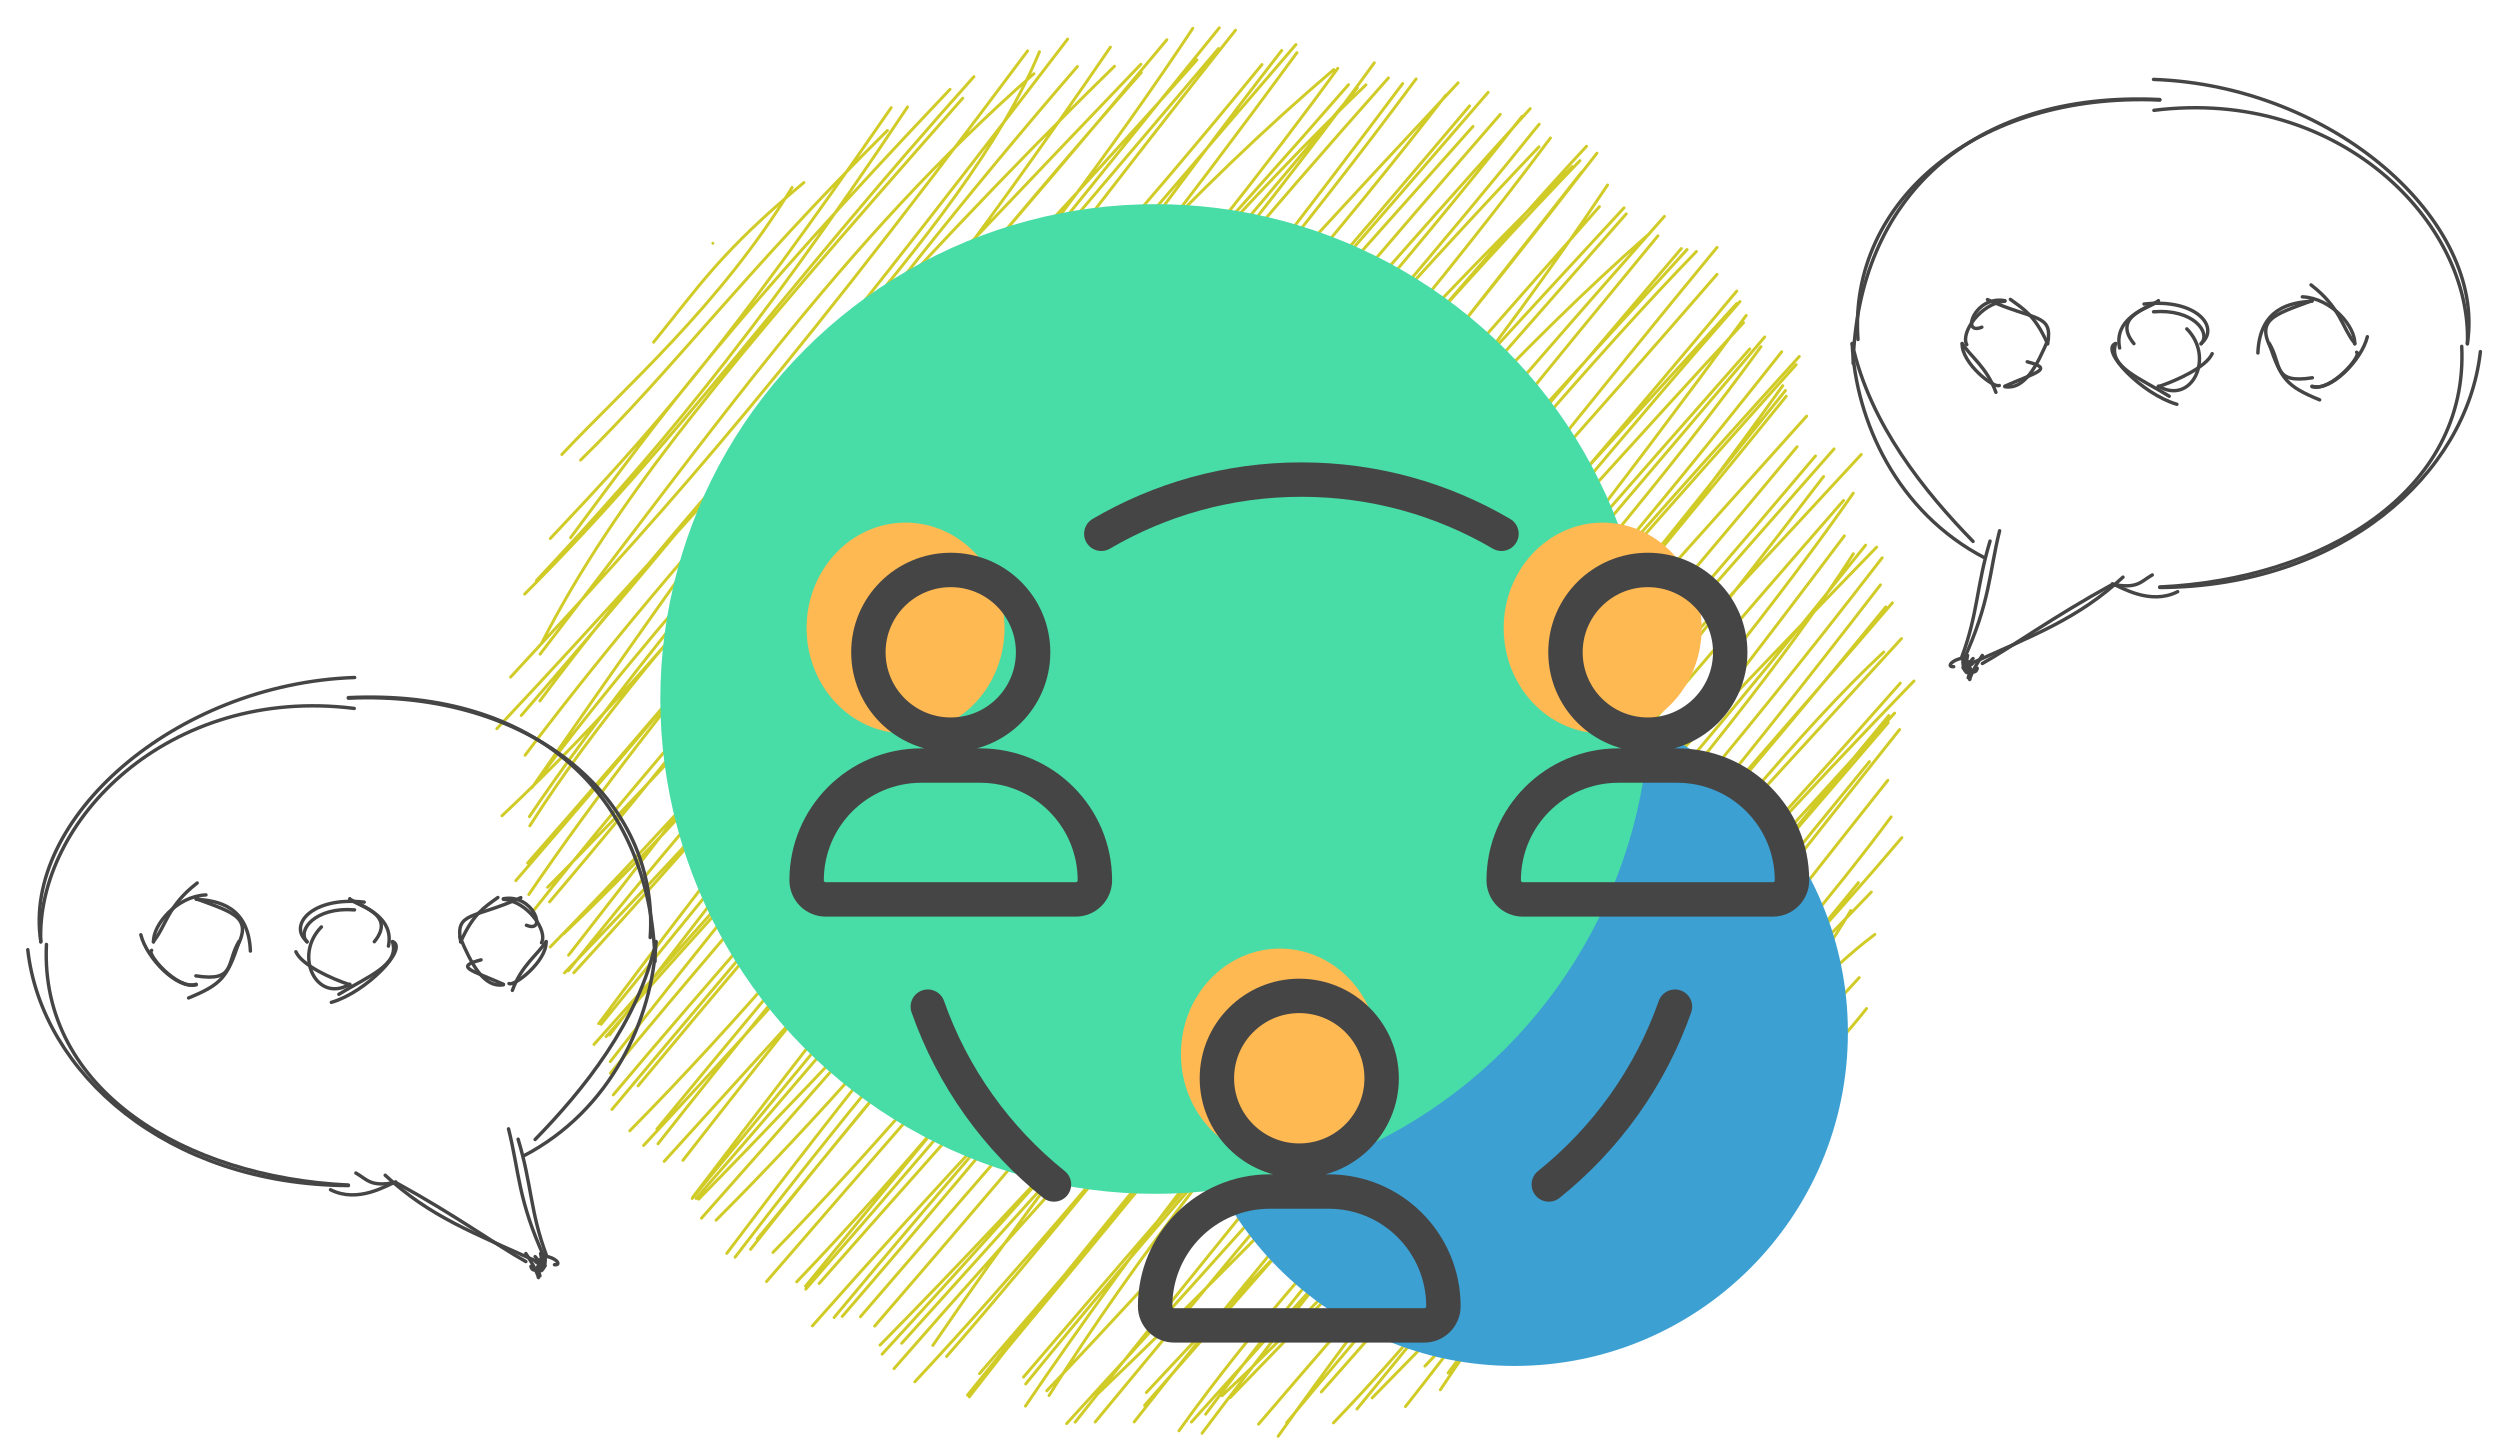 <svg width="90" height="52" viewBox="0 0 90 52" fill="none" xmlns="http://www.w3.org/2000/svg">
<path d="M23.528 12.319C25.164 10.319 25.91 9.097 28.941 6.571M20.902 16.563C24.199 13.343 26.756 9.847 31.948 4.696M20.54 19.358C23.931 14.781 26.316 11.524 34.202 3.215M18.888 21.387C24.542 15.733 27.934 10.725 35.062 2.759M19.442 23.551C25.72 15.416 30.41 8.636 37.221 2.653M19.436 25.233C26.192 16.151 34.688 8.498 37.421 1.86M17.885 26.233C25.45 18.186 32.25 10.068 40.122 2.386M18.903 27.189C25.202 18.828 33.387 10.345 41.071 2.314M19.155 28.348C24.962 20.601 30.633 15.113 42.007 1.431M19.074 29.729C23.768 22.365 31.523 15.132 43.09 2.156M18.569 31.704C27.991 20.822 37.08 9.406 43.895 1M19.783 32.469C28.078 22.721 36.264 11.406 44.478 1.087M19.713 31.942C26.559 25.073 34.02 16.34 46.654 1.603M20.468 34.388C29.503 22.819 37.961 11.067 48.015 2.505M20.456 34.949C29.568 23.523 39.68 13.255 48.545 3.05M20.657 35.02C30.855 23.909 41.154 10.73 49.174 3.054M21.64 36.874C32.555 23.405 44.019 9.794 49.476 2.26M21.817 37.32C28.566 29.546 35.985 22.388 50.497 3.007M21.972 38.639C32.644 25.729 44.706 12.994 52.049 3.425M22.078 39.415C29.154 31.006 36.497 23.124 53.573 3.324M22.972 39.09C28.616 32.304 35.298 24.418 53.028 4.551M23.65 40.644C34.861 27.069 46.836 13.03 55.087 3.911M23.169 41.238C34.323 29.248 45.792 15.383 55.402 5.287M23.91 41.81C35.935 28.552 48.339 15.008 55.816 4.966M24.918 43.146C37.008 28.513 48.564 14.41 56.877 5.785M25.253 43.856C38.106 29.355 49.069 16.405 57.49 5.514M25.152 43.17C36.145 31.943 47.032 19.389 57.579 7.439M26.164 45.121C34.791 33.665 42.931 24.266 58.465 7.482M27.261 44.602C38.957 30.409 50.799 15.931 59.287 8.49M27.595 46.135C35.27 37.264 42.33 29.181 60.735 8.982M28.997 46.303C39.916 32.94 52.315 18.625 60.528 8.948M29.489 46.205C41.109 33.029 53.021 20.029 61.813 9.876M29.245 47.732C38.002 37.815 46.549 29.587 62.523 10.479M30.975 47.402C42.796 33.669 56.083 18.855 62.766 11.619M31.756 48.75C39.669 40.135 46.851 31.772 63.529 12.131M32.461 48.358C44.745 34.738 57.301 20.89 63.395 12.48M32.184 49.272C42.59 37.337 52.391 27.554 64.141 12.664M32.934 49.744C40.354 41.8 45.622 34.376 64.662 13.127M34.829 50.226C46.497 35.711 58.092 21.954 64.305 14.264M34.894 50.288C43.857 38.729 52.616 28.802 65.039 14.981M36.846 49.574C43.715 41.552 49.599 34.817 66.028 16.16M36.925 49.822C45.904 38.786 54.995 29.363 67.006 16.36M38.399 51.249C50.484 38.066 61.762 24.902 66.718 17.754M39.426 51.191C46.306 42.933 51.746 35.946 67.559 19.698M39.515 50.183C49.106 41.007 57.898 31.256 67.162 19.625M41.267 50.133C48.511 42.344 56.784 34.328 67.758 20.081M42.442 51.509C47.905 43.882 54.283 38.514 67.888 21.849M42.892 51.194C48.084 45.447 53.907 38.859 68.454 22.989M44.285 50.315C52.436 41.904 60.65 33.409 68.412 24.592M45.307 51.27C52.788 42.522 59.429 35.312 68.206 25.673M46.319 51.217C51.097 45.431 56.283 39.66 67.975 26.016M48.004 51.224C53.462 45.551 56.336 40.758 67.302 27.417M49.398 50.325C56.065 43.493 62.949 36.671 68.467 30.155M51.297 49.18C55.369 44.902 61.308 38.648 66.903 31.776M53.797 48.63C58.64 42.786 64.232 36.865 66.626 32.778M55.296 48.44C59.6 43.647 64.475 38.21 65.827 34.895M57.06 47.242C60.473 43.072 64.656 39.527 67.196 36.307M20.226 16.363C22.404 14.033 25.93 10.997 28.514 6.747M19.812 19.386C23.544 15.434 26.049 12.627 32.083 3.875M19.313 20.897C23.347 16.594 26.947 12.436 32.673 3.848M19.492 23.166C22.198 17.897 26.041 13.316 34.66 3.534M18.382 24.376C23.28 19.059 27.248 14.898 36.995 1.83M18.764 25.76C23.649 20.1 28.633 14.243 38.436 1.407M19.252 28.21C25.025 19.911 30.664 11.792 38.786 2.395M19.058 29.398C23.997 22.081 30.184 16.013 39.975 1.696M18.072 29.369C25.591 22.294 29.86 15.357 41.086 2.611M18.995 31.069C27.748 21.124 37.435 9.36 42.942 1.019M19.036 32.204C23.962 24.988 30.002 18.108 43.868 1.746M19.136 32.872C27.039 22.89 36.417 13.361 45.431 2.323M20.304 33.608C30.224 24.173 37.964 12.342 46.141 1.817M19.809 34.091C28.821 24.874 38.408 13.202 46.691 1.896M20.323 35.022C32.391 22.541 43.756 8.563 48.161 2.459M21.553 36.851C31.328 23.695 42.384 10.965 48.864 3.165M21.944 37.262C31.99 24.112 41.276 12.595 49.983 2.806M21.383 37.6C31.923 25.78 42.802 13.903 50.979 2.841M21.968 38.221C28.949 29.274 37.009 19.518 52.491 2.982M22.03 39.94C33.356 26.404 44.027 14.326 52.907 3.81M22.671 40.709C30.515 32.776 37.477 23.134 54.011 4.116M23.687 41.177C34.741 27.123 46.418 14.824 54.795 4.188M24.586 41.772C36.815 26.063 49.542 11.801 55.41 4.471M24.939 43.1C34.018 31.187 43.851 18.586 56.605 5.998M25.061 43.144C37.678 28.699 49.193 13.778 57.116 5.265M25.779 43.927C32.962 36.746 39.519 28.35 56.943 6.191M27.021 44.976C37.956 31.172 49.885 18.662 57.873 6.659M26.463 45.258C33.622 35.884 41.082 27.607 58.545 7.699M27.826 45.088C35.821 36.891 42.78 27.163 59.919 7.789M28.681 46.147C36.251 38.255 43.235 28.407 59.686 8.49M29.008 46.411C41.944 31.59 53.997 16.325 61.072 9.053M30.319 47.394C42.288 33.526 53.321 19.195 61.813 8.906M30.027 47.431C38.531 37.199 47.223 27.755 62.523 10.926M31.488 47.739C43.34 34.032 55.334 19.157 62.639 10.857M31.68 48.425C43.213 36.728 53.863 23.627 62.862 11.356M33.582 48.435C38.819 40.794 44.641 33.351 62.992 12.561M34.076 48.835C41.185 40.674 47.55 31.816 64.775 12.833M35.263 49.451C45.59 37.509 56.602 24.447 64.179 13.885M35.262 49.747C44.266 38.905 54.306 26.519 64.275 14.059M36.916 50.62C45.062 38.589 54.722 28.118 64.694 16.084M37.765 50.24C44.14 40.086 53.398 30.593 65.358 16.414M37.683 50.068C46.791 40.495 57.31 28.084 65.648 17.155M38.706 51.196C48.731 38.559 58.594 26.92 66.368 18.017M40.831 51.188C47.047 43.249 54.41 35.242 66.396 19.292M41.205 50.593C51.576 38.75 62.181 27.031 66.722 19.934M43.274 51.597C52.065 39.884 61.489 29.437 68.128 21.701M43.402 50.913C49.952 42.108 56.529 35.56 67.696 21.055M43.995 50.246C53.704 41.167 61.731 29.139 67.816 23.472M46.013 51.706C53.208 41.584 61.12 32.538 68.903 24.516M47.567 50.109C53.751 43.171 58.065 37.749 67.997 25.759M48.851 50.725C55.635 42.477 61.216 35.275 68.386 26.263M50.597 50.636C54.062 46.263 57.656 41.064 67.962 28.091M51.853 50.033C57.088 42.146 63.969 34.969 68.081 29.407M52.133 49.425C57.073 42.764 62.144 37.519 67.368 32.114M56.031 47.365C59.674 42.062 64.077 36.2 67.495 33.639M56.455 47.15C60.059 43.753 61.323 41.212 66.932 35.194M25.663 8.758V8.758Z" stroke="#D1CB28" stroke-width="0.107" stroke-linecap="round"/>
<circle cx="54.519" cy="37.169" r="12.005" fill="#3CA0D2"/>
<circle cx="41.586" cy="25.164" r="17.814" fill="#48DCA6"/>
<ellipse cx="57.696" cy="22.609" rx="3.563" ry="3.795" fill="#FFB953"/>
<ellipse cx="32.6" cy="22.609" rx="3.563" ry="3.795" fill="#FFB953"/>
<ellipse cx="46.077" cy="37.944" rx="3.563" ry="3.795" fill="#FFB953"/>
<path d="M77.752 3.583C70.932 3.261 66.88 7.159 66.712 13.078M77.752 3.583V3.583ZM66.678 12.363C67.311 15.279 69.311 17.727 71.03 19.491M71.986 19.107C71.599 20.655 71.655 21.652 70.684 23.768M70.671 23.692C70.268 23.74 70.059 24.025 70.333 24M70.677 23.844C71.323 23.763 70.775 23.959 71.03 23.708M70.767 23.966C70.756 24.059 70.921 24.431 70.669 24.035M70.909 24.018C71.031 24.669 70.64 24.675 71.363 23.595M71.364 23.886C72.442 23.283 73.896 22.216 76.036 21.044M76.048 21.017C76.357 21.13 77.402 21.806 78.396 21.3M77.752 21.131C83.628 20.855 88.872 17.709 88.622 12.469M88.826 12.363C89.501 7.971 84.017 3.085 77.527 2.859" stroke="#454545" stroke-width="0.124" stroke-linecap="round" stroke-linejoin="round"/>
<path d="M77.703 13.902C78.906 14.608 79.742 12.863 78.726 11.84M77.703 13.902V13.902ZM79.242 12.363C79.933 11.796 79.084 10.73 77.185 10.946M77.703 10.824C77.573 11.046 75.959 11.325 76.821 12.371M76.163 12.363C75.566 12.602 77.121 14.196 78.368 14.554" stroke="#454545" stroke-width="0.124" stroke-linecap="round" stroke-linejoin="round"/>
<path d="M83.234 13.902C83.893 14.127 85.026 12.952 85.225 12.122M83.234 13.902V13.902ZM84.773 12.363C84.304 11.789 84.282 11.095 83.197 10.256M83.234 10.824C81.815 11.35 81.117 11.506 81.881 12.758M81.695 12.363C82.16 13.139 81.798 13.826 83.244 13.6" stroke="#454545" stroke-width="0.124" stroke-linecap="round" stroke-linejoin="round"/>
<path d="M72.176 13.902C73.296 13.405 73.973 13.282 72.98 13.024M72.176 13.902V13.902ZM73.715 12.363C73.915 11.276 73.244 11.558 71.548 10.785M72.176 10.824C71.091 10.626 70.574 12.1 71.346 11.778M70.637 12.363C70.948 12.844 71.525 13.222 71.853 14.124" stroke="#454545" stroke-width="0.124" stroke-linecap="round" stroke-linejoin="round"/>
<path d="M77.752 3.602C71.173 3.309 66.535 7.242 66.887 12.221M77.752 3.602V3.602ZM66.678 12.382C66.807 15.118 68.268 18.437 71.464 20.091M71.642 19.479C71.153 21.091 71.209 22.085 70.627 23.647M70.671 23.711C70.653 24.07 70.723 24.244 70.832 23.596M70.677 23.863C70.934 23.963 70.915 24.233 70.856 24.4M70.767 23.985C71.248 23.658 70.907 24.103 70.86 23.848M70.909 24.037C71.118 24.456 71.264 23.849 71.13 24.136M70.695 24.001C73.282 22.841 74.822 22.265 76.427 20.777M76.048 21.037C76.97 21.207 77.061 20.937 77.482 20.698M77.752 21.15C84.277 21.118 88.803 17.089 89.294 12.658M88.826 12.382C89 8.021 84.213 3.138 77.541 3.972" stroke="#454545" stroke-width="0.124" stroke-linecap="round" stroke-linejoin="round"/>
<path d="M77.697 13.921C78.391 13.689 79.425 13.212 79.638 12.732M77.697 13.921V13.921ZM79.236 12.382C79.62 11.965 78.936 11.106 77.528 11.225M77.697 10.843C77.104 11.148 76.105 11.518 76.306 12.528M76.158 12.382C75.901 13.216 77.056 13.62 78.092 14.264" stroke="#454545" stroke-width="0.124" stroke-linecap="round" stroke-linejoin="round"/>
<path d="M83.233 13.921C83.942 14.102 85.051 12.77 84.839 12.681M83.233 13.921V13.921ZM84.772 12.382C84.799 11.77 83.939 10.731 82.884 10.686M83.233 10.843C82.443 10.89 81.348 11.096 81.284 12.707M81.694 12.382C82.113 13.65 82.323 13.909 83.507 14.395" stroke="#454545" stroke-width="0.124" stroke-linecap="round" stroke-linejoin="round"/>
<path d="M72.176 13.921C72.866 14.043 73.332 13.188 73.742 12.193M72.176 13.921V13.921ZM73.715 12.382C73.265 11.364 72.864 11.136 72.374 10.778M72.176 10.843C71.298 10.921 70.568 11.985 70.804 12.408M70.637 12.382C70.625 13.076 71.774 13.986 71.974 13.877" stroke="#454545" stroke-width="0.124" stroke-linecap="round" stroke-linejoin="round"/>
<path d="M12.542 25.114C19.362 24.792 23.413 28.69 23.582 34.609M12.542 25.114V25.114ZM23.616 33.893C22.983 36.81 20.983 39.258 19.264 41.022M18.307 40.638C18.695 42.186 18.639 43.183 19.61 45.298M19.623 45.223C20.025 45.271 20.234 45.556 19.961 45.53M19.617 45.374C18.971 45.294 19.519 45.49 19.264 45.238M19.527 45.497C19.538 45.59 19.373 45.962 19.625 45.566M19.384 45.548C19.262 46.199 19.654 46.206 18.931 45.126M18.93 45.416C17.852 44.814 16.398 43.747 14.258 42.575M14.245 42.548C13.937 42.66 12.892 43.337 11.898 42.83M12.542 42.662C6.666 42.385 1.421 39.24 1.672 34M1.468 33.893C0.793 29.502 6.277 24.616 12.767 24.39" stroke="#454545" stroke-width="0.124" stroke-linecap="round" stroke-linejoin="round"/>
<path d="M12.593 35.432C11.389 36.139 10.554 34.394 11.57 33.37M12.593 35.432V35.432ZM11.054 33.894C10.363 33.327 11.212 32.26 13.111 32.477M12.593 32.355C12.723 32.577 14.337 32.856 13.475 33.902M14.132 33.894C14.729 34.133 13.175 35.727 11.928 36.085" stroke="#454545" stroke-width="0.124" stroke-linecap="round" stroke-linejoin="round"/>
<path d="M7.061 35.433C6.402 35.659 5.27 34.483 5.071 33.653M7.061 35.433V35.433ZM5.522 33.894C5.991 33.32 6.014 32.626 7.099 31.788M7.061 32.355C8.48 32.881 9.179 33.037 8.415 34.289M8.6 33.894C8.136 34.67 8.497 35.358 7.052 35.131" stroke="#454545" stroke-width="0.124" stroke-linecap="round" stroke-linejoin="round"/>
<path d="M18.122 35.433C17.002 34.936 16.325 34.813 17.318 34.555M18.122 35.433V35.433ZM16.583 33.894C16.383 32.806 17.054 33.089 18.749 32.316M18.122 32.355C19.206 32.157 19.724 33.63 18.952 33.309M19.661 33.894C19.35 34.375 18.773 34.753 18.445 35.654" stroke="#454545" stroke-width="0.124" stroke-linecap="round" stroke-linejoin="round"/>
<path d="M12.542 25.134C19.121 24.84 23.759 28.773 23.407 33.752M12.542 25.134V25.134ZM23.616 33.913C23.487 36.649 22.026 39.968 18.83 41.623M18.652 41.011C19.141 42.622 19.084 43.617 19.667 45.178M19.623 45.243C19.641 45.602 19.571 45.776 19.461 45.127M19.617 45.394C19.36 45.494 19.379 45.764 19.438 45.931M19.527 45.517C19.046 45.19 19.387 45.634 19.434 45.379M19.384 45.568C19.176 45.987 19.03 45.38 19.163 45.667M19.598 45.532C17.012 44.373 15.472 43.797 13.867 42.308M14.245 42.568C13.324 42.738 13.232 42.468 12.812 42.229M12.542 42.681C6.017 42.649 1.491 38.62 1 34.189M1.468 33.913C1.294 29.552 6.081 24.669 12.753 25.503" stroke="#454545" stroke-width="0.124" stroke-linecap="round" stroke-linejoin="round"/>
<path d="M12.593 35.452C11.899 35.22 10.865 34.744 10.652 34.263M12.593 35.452V35.452ZM11.054 33.913C10.67 33.496 11.354 32.637 12.762 32.756M12.593 32.374C13.186 32.679 14.185 33.05 13.984 34.06M14.132 33.913C14.388 34.747 13.233 35.151 12.198 35.795" stroke="#454545" stroke-width="0.124" stroke-linecap="round" stroke-linejoin="round"/>
<path d="M7.065 35.452C6.356 35.633 5.246 34.301 5.459 34.213M7.065 35.452V35.452ZM5.526 33.913C5.498 33.302 6.359 32.262 7.414 32.217M7.065 32.374C7.855 32.422 8.95 32.627 9.014 34.238M8.604 33.913C8.185 35.181 7.974 35.44 6.79 35.926" stroke="#454545" stroke-width="0.124" stroke-linecap="round" stroke-linejoin="round"/>
<path d="M18.122 35.452C17.432 35.574 16.966 34.719 16.556 33.724M18.122 35.452V35.452ZM16.582 33.913C17.033 32.895 17.434 32.667 17.924 32.31M18.122 32.374C19 32.452 19.73 33.516 19.494 33.939M19.66 33.913C19.673 34.607 18.524 35.518 18.324 35.408" stroke="#454545" stroke-width="0.124" stroke-linecap="round" stroke-linejoin="round"/>
<path d="M37.943 42.641C35.884 40.99 34.293 38.78 33.401 36.24M55.757 42.641C57.816 40.99 59.407 38.78 60.299 36.24M54.053 19.216C51.939 17.976 49.478 17.265 46.85 17.265C44.222 17.265 41.761 17.976 39.647 19.216" stroke="#454545" stroke-width="1.239" stroke-linecap="round"/>
<path d="M46.774 41.783C48.411 41.783 49.739 40.456 49.739 38.818C49.739 37.18 48.411 35.852 46.774 35.852C45.136 35.852 43.808 37.18 43.808 38.818C43.808 40.456 45.136 41.783 46.774 41.783ZM45.715 42.895C43.433 42.895 41.584 44.744 41.584 47.026C41.584 47.406 41.892 47.714 42.272 47.714H51.275C51.655 47.714 51.963 47.406 51.963 47.026C51.963 44.744 50.114 42.895 47.832 42.895H45.715Z" stroke="#454545" stroke-width="1.239"/>
<path d="M34.227 26.448C35.865 26.448 37.192 25.121 37.192 23.483C37.192 21.845 35.865 20.518 34.227 20.518C32.589 20.518 31.262 21.845 31.262 23.483C31.262 25.121 32.589 26.448 34.227 26.448ZM33.168 27.56C30.886 27.56 29.038 29.409 29.038 31.691C29.038 32.071 29.346 32.379 29.726 32.379H38.728C39.108 32.379 39.416 32.071 39.416 31.691C39.416 29.409 37.567 27.56 35.285 27.56H33.168Z" stroke="#454545" stroke-width="1.239"/>
<path d="M59.322 26.448C60.96 26.448 62.288 25.121 62.288 23.483C62.288 21.845 60.96 20.518 59.322 20.518C57.685 20.518 56.357 21.845 56.357 23.483C56.357 25.121 57.685 26.448 59.322 26.448ZM58.264 27.56C55.982 27.56 54.133 29.409 54.133 31.691C54.133 32.071 54.441 32.379 54.821 32.379H63.824C64.204 32.379 64.512 32.071 64.512 31.691C64.512 29.409 62.663 27.56 60.381 27.56H58.264Z" stroke="#454545" stroke-width="1.239"/>
</svg>
